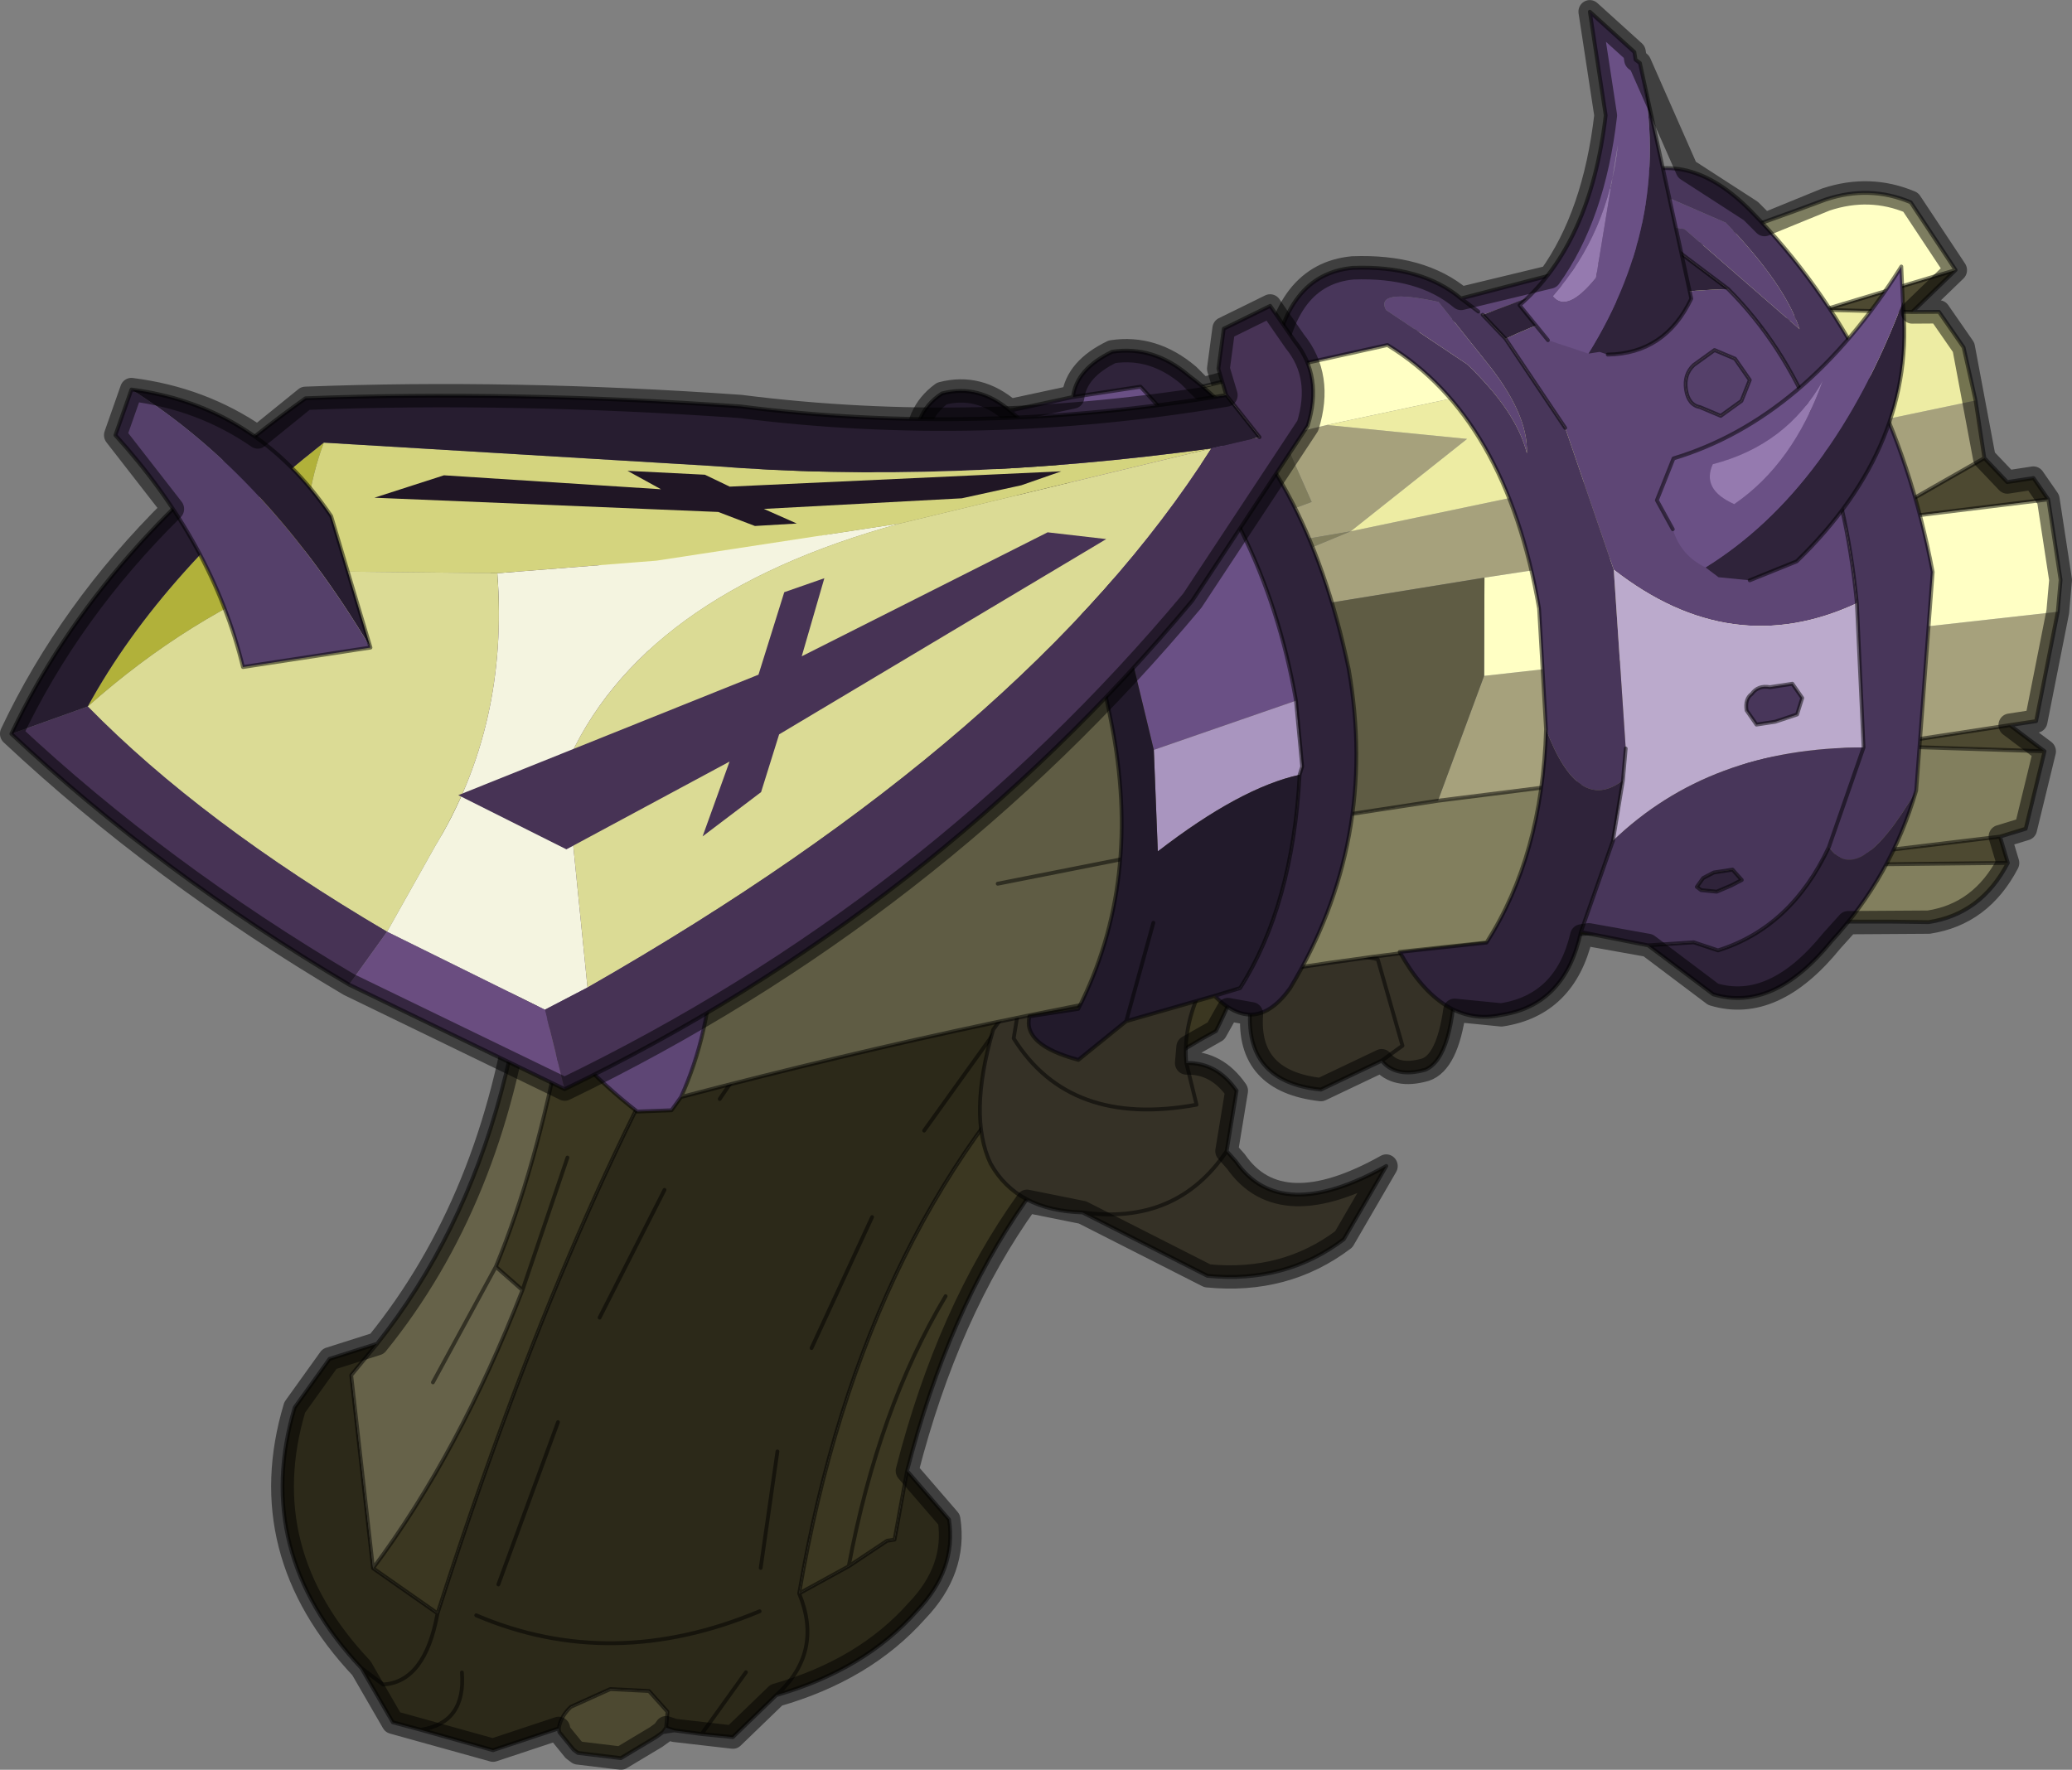<svg viewBox="0 0 220.52 188.39" xmlns="http://www.w3.org/2000/svg" xmlns:xlink="http://www.w3.org/1999/xlink"><rect x="0" y="0" width="220.52" height="188.39" fill="#808080" stroke="none"/><g transform="translate(-154.42 102.41)"><use transform="matrix(1.249 8.17 7.984 -1.22 162.56 -77.804)" width="20.65" height="25.3" xlink:href="#a"/><use transform="matrix(1.249 8.17 7.984 -1.22 149.06 -59.242)" width="10.05" height="17.95" xlink:href="#b"/></g><defs><use width="20.65" height="25.3" xlink:href="#c" id="a"/><use width="10.05" height="17.95" xlink:href="#d" id="b"/><g id="c"><path d="m14.6 1.6.35-.4 2.5-.1.7.75q.85-.3.8-.85L18.7.75l.25.25q.05.55-.8.85-5.1 2.6-8 5.15l1.55 4.55q2.2-3.35 6.9-4.95l-.25.7-.25.55v.1l-.85.3.7.45q.65 0 1.1-.6.65-.8.8-2l.45-.65-.1-.4-.1-.35-.05-.1-.2.05-.3-.2-.1-.5.15-.55q.1-.15.25-.2l.15-.9-.4-.9-.15-.35-.75-.3Q17-.45 15.25.4l-.55.55-.1.65m4.35.45q.65-.05.65-.65 0 .6-.65.65m.55 3.7.7-.7-.7.7M15.95 3.8l1.95-1.1-1.95 1.1m2.3-1.45q1 1.65.5 3.7.5-2.05-.5-3.7m1.6 3.75q-.45.7-1.25.5.8.2 1.25-.5m-6.65-.45 1.5-1.1-1.5 1.1M11.05 7.6l1.1-1.05-1.1 1.05m.75 2.7 1.15-1.15-1.15 1.15m4.95-3.7 1.45-.45-1.45.45m-2.8 1.7 1.55-1.05-1.55 1.05" fill="#2c2919" fill-rule="evenodd" transform="translate(.15 .1)"/><path d="m17.45 1.1-2.5.1-.35.4q-2.4 2.65-7 3.15l-.45.95q4.35-.95 6.7-2.4l.35.3q1.95-1.15 3.25-2.5M15.2 2.25 13.85 3.3l1.35-1.05" fill="#666249" fill-rule="evenodd" transform="translate(.15 .1)"/><path d="M19.85 3.2q-.15.05-.25.2l-.15.55.1.5.3.2.2-.05.05-.05.05-.1.2-.5-.15-.55-.05-.05-.25-.15h-.05" fill="#4d4931" fill-rule="evenodd" transform="translate(.15 .1)"/><path d="m18.15 1.85-.7-.75q-1.3 1.35-3.25 2.5l-.35-.3q-2.35 1.45-6.7 2.4-1.9 4.35 1.75 8.5 1.7.15 3.35-1.05 1.1-3.2 5-4.9l.85-.3v-.1l.25-.55.25-.7q-4.7 1.6-6.9 4.95L10.15 7q2.9-2.55 8-5.15m-5.55 2.6 1.6-.85-1.6.85m2.5 4.65q1.3-1.1 3.25-1.8-1.95.7-3.25 1.8" fill="#3b3721" fill-rule="evenodd" transform="translate(.15 .1)"/><path d="m17.6 1.2-2.5.1-.35.4.1-.65.55-.55q1.75-.85 3.45.35l.25.25q.05.55-.8.85l-.7-.75q-1.3 1.35-3.25 2.5L14 3.4l1.35-1.05m4.4-.85q0 .6-.65.65M20 3.3l.15-.9-.4-.9-.15-.35-.75-.3M20 3.3q-.15.05-.25.2l-.15.55.1.5.3.2.2-.05.05.1.1.35-.7.7m.6-1.2.05-.1.2-.5-.15-.55-.05-.05-.25-.15H20m.25 1.5v-.15l-.05.05m-2.8 3.65.7.45q.65 0 1.1-.6.65-.8.8-2l.45-.65-.1-.4m-1.45 1q.5-2.05-.5-3.7m-.35.35L16.1 3.9M7.3 5.8l.45-.95q4.6-.5 7-3.15M14 3.4q-2.35 1.45-6.7 2.4-1.9 4.35 1.75 8.5 1.7.15 3.35-1.05 1.1-3.2 5-4.9l.85-.3v-.1l.25-.55.25-.7q.8.2 1.25-.5m-5.65-2.5-1.6.85m2.1.1-1.5 1.1m4.95-3.8q-5.1 2.6-8 5.15l1.55 4.55q2.2-3.35 6.9-4.95M13.1 9.25l-1.15 1.15m.35-3.75L11.2 7.7m7.3-.3q-1.95.7-3.25 1.8m.4-1.85L14.1 8.4m4.25-2.15-1.45.45" fill="none" stroke="#000" stroke-linecap="round" stroke-linejoin="round" stroke-opacity=".502" stroke-width=".05"/><path d="M11.9 16.4q1.15-.2 1.25-.6.05-.4-.2-.55l.25-.85q-.25-1-1.2-.75l-.1.05-.7.1-.25-.05q.8-1 1.65-1.05.05.4.45.6l.75-.25.15.1q.9.45.35 1.95l.85-.7q.45-.85.2-1.85l-1.05-1.5q-.15-.85-.8-1.1-.65-.2-1.7.3l-.45.45q-1.55.65-2.2 2.2-.5 1.85.55 2.95 1 .95 2.15.6l.05-.05m2.4-5.35q.35 1.2-.5 2 .85-.8.5-2m-1.7 1.65.55.05q.05-1.7-1.2-2.25l-.6.2.6-.2q1.25.55 1.2 2.25l-.55-.05m.35 2.55-.15.3-1.15-.15-.3-.85q0-.35.15-.6l.2-.2.2-.05-.2.05-.2.2q-.15.25-.15.6l.3.85 1.15.15.15-.3m-2.95-1q.45-.55.95-.5-.5-.05-.95.5m1.2-.45q-.65.3-.6 1.4 0 1.2 1.25 1.25-1.25-.05-1.25-1.25-.05-1.1.6-1.4" fill="#353126" fill-rule="evenodd" transform="translate(.15 .1)"/><path d="M12.05 16.5q1.15-.2 1.25-.6.05-.4-.2-.55l.25-.85q-.25-1-1.2-.75l-.1.05-.7.1-.25-.05q.8-1 1.65-1.05.05.4.45.6l.75-.25.15.1q.9.45.35 1.95l.85-.7q.45-.85.2-1.85l-1.05-1.5q-.15-.85-.8-1.1-.65-.2-1.7.3l-.45.45q-1.55.65-2.2 2.2-.5 1.85.55 2.95 1 .95 2.15.6l.05-.05-.05.05q-1.25-.05-1.25-1.25-.05-1.1.6-1.4m-.25-.05q-.5-.05-.95.5m1.9-.55-.2.05-.2.2q-.15.25-.15.6l.3.85 1.15.15.15-.3m-1.6-4.55.6-.2q1.25.55 1.2 2.25l-.55-.05m1.2.35q.85-.8.5-2" fill="none" stroke="#000" stroke-linecap="round" stroke-linejoin="round" stroke-opacity=".502" stroke-width=".05"/><path d="m11.65 23.8-.35-.05-.1-3.2.45 3.25m-1.35.7-.4-.4v-1.8l.4 2.2m-3.2.55-.3-.15v-.35l-.35-.25.45-1.2.1-1.5.1 3.45m-2.65-1.4L4 24.3l.25-1.8.2 1.15" fill="#4d4931" fill-rule="evenodd" transform="translate(.15 .1)"/><path d="M9.9 24.1v.35l-1.35.5-.3-7.6 1.5-.85.15 5.8v1.8m-3.45.2H5.7l.45-8.4-.95 1.7-.45-1.8.05-.6.9.25.5-2.45-.05 2.9.9-3.75-.05 5.4v4.05l-.1 1.5-.45 1.2" fill="#a6a17c" fill-rule="evenodd" transform="translate(.15 .1)"/><path d="m8.55 24.95-.4.1H7.1L7 21.6v-4.05l1.25-.2.3 7.6M4 24.3l-.95-.45q-.3-.5-.2-1.1 1.4-6.85 1.6-17.2l.9.65-.55 9-.05.6-.25 4.4-.25 2.3L4 24.3" fill="#ffffc4" fill-rule="evenodd" transform="translate(.15 .1)"/><path d="m5.7 24.3-.7-.05-.5-.25-.05-.35-.2-1.15.25-2.3.25-4.4.45 1.8.95-1.7-.45 8.4" fill="#edeca3" fill-rule="evenodd" transform="translate(.15 .1)"/><path d="M11.6 14.2q0 4.6.65 8.45 0 .7-.6 1.15l-.45-3.25.1 3.2-.05.35-.95.4-.4-2.2-.15-5.8v-1.2l1.85-1.1m-6.25-8 1.75.55-.05 5.4-.9 3.75.05-2.9-.5 2.45-.9-.25.55-9" fill="#827f5e" fill-rule="evenodd" transform="translate(.15 .1)"/><path d="M12.05 6.05q-.45 4.35-.45 8.15l-1.85 1.1v1.2l-1.5.85-1.25.2.1-10.8 1 .1q2.45.2 3.95-.8m-2.1 4.55-.2 4.7.2-4.7" fill="#5f5c44" fill-rule="evenodd" transform="translate(.15 .1)"/><path d="M4.45 5.55 4.4 5.5l.15-.35q1.95-1.6 3.9-1.55 2.2.4 3.7 1.85l.05.45-.15.15q-1.5 1-3.95.8l-1-.1-1.75-.55-.9-.65" fill="#5e4675" fill-rule="evenodd" transform="translate(.15 .1)"/><path d="m4.6 5.65-.05-.05.15-.35q1.95-1.6 3.9-1.55 2.2.4 3.7 1.85l.05.45-.15.15q-.45 4.35-.45 8.15 0 4.6.65 8.45 0 .7-.6 1.15l-.35-.05-.05.35-.95.4-.4-.4v.35l-1.35.5-.4.1H7.25l-.3-.15v-.35l-.35-.25h-.75l-.7-.05-.5-.25-.05-.35-.45.65-.95-.45q-.3-.5-.2-1.1Q4.4 16 4.6 5.65l.9.65 1.75.55 1 .1q2.45.2 3.95-.8M9.9 16.6v-1.2l.2-4.7m-5.45 9.6-.25 2.3.2 1.15m2.55-2.05.1 3.45M4.4 22.6l-.25 1.8m2.45 0 .45-1.2.1-1.5m2.9.7v1.8m0-1.8-.15-5.8m1.9 7.3-.45-3.25.1 3.2m-1 .75-.4-2.2" fill="none" stroke="#000" stroke-linecap="round" stroke-linejoin="round" stroke-opacity=".502" stroke-width=".05"/><path d="M3.95 11.7q.65.6 2.3 1l2.3.2-.35 1.95q-2.4-.05-4.3-1.4v-.9l.05-.85" fill="#6a5085" fill-rule="evenodd" transform="translate(.15 .1)"/><path d="m8.55 12.9 1.3-.15q-.65 1.2-.7 2l-.1.05-.85.05.35-1.95" fill="#a995bf" fill-rule="evenodd" transform="translate(.15 .1)"/><path d="M9.15 14.75q1.65-.35 2.6-1.2l.05-.35q.6.45.05 1-1.7 1.45-3.95 1.4-2.7-.15-4.05-1.5-.45-.4-.45-.95.15-.5.5-.6v.9q1.9 1.35 4.3 1.4l.85-.05.1-.05M4.7 14.2l.15.25.85.2-1-.45" fill="#2f233a" fill-rule="evenodd" transform="translate(.15 .1)"/><path d="M3.95 11.7q-.4-.35-.35-.85.2-.45.75-.45l-.1.7q1.4 1.2 3.85 1.3 2.1.1 3.6-1v-.65q.35-.15.65.55l-.4.7-.15 1.2-.05.35q-.95.85-2.6 1.2.05-.8.7-2l-1.3.15-2.3-.2q-1.65-.4-2.3-1m6.8.85 1.2-.55-1.2.55" fill="#221a2b" fill-rule="evenodd" transform="translate(.15 .1)"/><path d="m4.7 14.2 1 .45-.85-.2-.15-.25" fill="#8465a3" fill-rule="evenodd" transform="translate(.15 .1)"/><path d="m12.1 12.1.4-.7q-.3-.7-.65-.55v.65q-1.5 1.1-3.6 1-2.45-.1-3.85-1.3l.1-.7q-.55 0-.75.45-.05.5.35.85.65.6 2.3 1m2.9 2.05q1.65-.35 2.6-1.2l.05-.35.15-1.2-1.2.55m-1.6 2.2-.1.05-.85.05q-2.4-.05-4.3-1.4v-.9q-.35.1-.5.6 0 .55.45.95 1.35 1.35 4.05 1.5 2.25.05 3.95-1.4.55-.55-.05-1M4.1 11.8l-.05.85" fill="none" stroke="#000" stroke-linecap="round" stroke-linejoin="round" stroke-opacity=".502" stroke-width=".05"/><path d="m3.4 17.8.25.25-.5 2.45L3 20l.2-.3.05-.4.15-1.5m.6.5 1.25.6 1.9.35q1.4 1.35.9 3.1-2.65.15-4.25-1.05-.2-1.65.2-3m.25-.55q.7.55 1.25.6-.5.1-1.25-.35l-.85-.5q-.3-.8 0-.7l.85.95m-1.3 3.1 1.5 1.3q-.6-.1-1.5-.75l-.4-.65q-.05-.65.2-.6l.2.7m1.75.4.3.15.25-.15.15-.3-.15-.25q-.05-.15-.25-.15t-.3.15l-.15.3.15.25" fill="#5e4675" fill-rule="evenodd" transform="translate(.15 .1)"/><path d="m7.15 19.25 2.3-.2.4-.1.75-.25q-1 1.45-.7 3.45l-1.85.2q.5-1.75-.9-3.1M9.2 20.7q-.15 0-.2.1-.1.1-.05.25v.3l.2.1.2-.1.05-.3v-.25l-.2-.1" fill="#bac" fill-rule="evenodd" transform="translate(.15 .1)"/><path d="M4.7 21.25 4.55 21l.15-.3q.1-.15.3-.15t.25.15l.15.25-.15.3-.25.15-.3-.15" fill="#55406a" fill-rule="evenodd" transform="translate(.15 .1)"/><path d="M3.4 17.8q-.5-.45-.6-1.35-.05-.9 1.15-1.25l-.1 1.55Q5 18.15 7.5 18.2l1.55-.15q1.15.25.8.9l-.4.1-2.3.2-1.9-.35L4 18.3l-.35-.25-.25-.25m8.3.3.3.85.05.6.15.3q-.15 1-1.1 1.65.6.3-.55 1.25l-2.75.65q-2.85-.1-4.95-1.65-.95-.7-.65-1.6.2-.7 1.05-.85l-.05.4-.2.3.15.5.1.25.55.55q1.6 1.2 4.25 1.05l1.85-.2q-.3-2 .7-3.45l1.1-.6m-7.45-.35-.85-.95q-.3-.1 0 .7l.85.5q.75.45 1.25.35-.55-.05-1.25-.6m-1.3 3.1-.2-.7q-.25-.05-.2.6l.4.65q.9.65 1.5.75l-1.5-1.3m6.25-.15.2.1v.25l-.05.3-.2.1-.2-.1v-.3q-.05-.15.05-.25.05-.1.2-.1m2.2-.95-.05-.05-.1.1-.05.15v.25l.15.1.05-.15.05-.2-.05-.2m-.3 1.75-1.2.65 1.2-.65" fill="#48365a" fill-rule="evenodd" transform="translate(.15 .1)"/><path d="m3.65 18.05.35.25q-.4 1.35-.2 3l-.55-.55-.1-.25.5-2.45m6.2.9q.35-.65-.8-.9 1.6-.3 2.6-1.2l-.05-1.15q1.05.4 1 1.2 0 .85-.9 1.2l-1.1.6-.75.25m2.15 0 .75.75q.35.75-.45 1.65-.7.9-1.75 1.4 1.15-.95.55-1.25.95-.65 1.1-1.65l-.15-.3-.05-.6m-.6.8.05.2-.05.2-.05.15-.15-.1v-.25l.05-.15.1-.1.05.05" fill="#2f233a" fill-rule="evenodd" transform="translate(.15 .1)"/><path d="m9.2 18.15-1.55.15q-2.5-.05-3.65-1.45l.1-1.55q-1.2.35-1.15 1.25.1.9.6 1.35l.2.2m.05.05.35.25 1.25.6m4.2.15.4-.1m-.8-.9q1.6-.3 2.6-1.2l-.05-1.15q1.05.4 1 1.2 0 .85-.9 1.2l.3.85.75.75q.35.75-.45 1.65-.7.9-1.75 1.4l-2.75.65Q5.1 23.4 3 21.85q-.95-.7-.65-1.6.2-.7 1.05-.85l.15-1.5m-.25 2.7-.15-.5.2-.3.05-.4m.55 2-.55-.55-.1-.25m1.55.75.3.15.25-.15.15-.3-.15-.25q-.05-.15-.25-.15t-.3.15l-.15.3.15.25m4.5-.55q-.15 0-.2.1-.1.1-.05.25v.3l.2.1.2-.1.05-.3v-.25l-.2-.1m.7 1.45-1.85.2q-2.65.15-4.25-1.05m7.6-1.55-.05-.05-.1.1-.05.15v.25l.15.1.05-.15.05-.2-.05-.2m.6-.8.05.6.15.3q-.15 1-1.1 1.65m.6-3.4-1.1.6-.75.25m.05 3.2 1.2-.65" fill="none" stroke="#000" stroke-linecap="round" stroke-linejoin="round" stroke-opacity=".502" stroke-width=".05"/><path d="M4.4 19.6q.1.75-.55 1.2l-3.1-.2q2 .15 3.6-1.25v.15l.05.1m2.9.85.15.15.1.4-.15.65q-1.25 1.8-3.1 1.9 2.25-1.3 3-3.1" fill="#2f233a" fill-rule="evenodd" transform="translate(.15 .1)"/><path d="M3.55 19q-.7.85-1.8 1.15l1.65-.55q.4-.45.15-.6m.8.35q-1.6 1.4-3.6 1.25l-.05-.05H.6l-.6-.5h1.35q1.6-.45 2.25-1.5l.5.3.25.5m-.05 4.2-.45.05q1.75-1.55 2-3.35l.5-.3.4.15q.35.05.55.35-.75 1.8-3 3.1m1.7-2.8q-.1 1-.85 1.6 1-.55 1.4-1.4-.25-.4-.55-.2" fill="#6a5085" fill-rule="evenodd" transform="translate(.15 .1)"/><path d="M3.55 19q.25.15-.15.6l-1.65.55q1.1-.3 1.8-1.15M6 20.75q.3-.2.55.2-.4.85-1.4 1.4.75-.6.85-1.6" fill="#957aaf" fill-rule="evenodd" transform="translate(.15 .1)"/><path d="m.9 20.7 3.1.2q.65-.45.55-1.2m-3.65 1-.05-.05h-.1l-.6-.5H1.5q1.6-.45 2.25-1.5l.5.3m.2 4.7L4 23.7q1.75-1.55 2-3.35l.5-.3.4.15m.8.9-.15.65q-1.25 1.8-3.1 1.9" fill="none" stroke="#000" stroke-linecap="round" stroke-linejoin="round" stroke-opacity=".502" stroke-width=".05"/><path d="m19.6 1.15-.75-.3Q17.15-.35 15.4.5l-.55.55-.1.65q-1.6 1.8-4.25 2.6l-1.9-.6q-1.95-.05-3.9 1.55l-.15.35.05.05-.15 4.85q-.5.05-.7.45-.05.5.35.85l-.05.85q-.35.1-.5.6 0 .55.45.95l.2.15-.1.95q-1.2.35-1.15 1.25.1.9.6 1.35l-.1 1.2q-.7.7-1.95 1.05H.15l.6.5h.1l.05.05 1.45.4.65.75.2.15-.2.85q-.1.6.2 1.1l.95.45.45-.65.05.35.5.25 1.45.05.35.25V25l.3.15H8.3l.4-.1 1.35-.5v-.35l.4.4.95-.4.05-.35.35.05q.6-.45.6-1.15l-.15-1.05.2-.25q.8-.9.45-1.65l-.75-.75-.25-.75v-.1q.85-.35.85-1.2l-.15-.6q.65-.2.7-.5.05-.4-.2-.55l.25-.85q-.25-.95-1.1-.75l-.1-.3.25-.2.15-.4.2-.05q.05.4.45.6l.75-.25.15.1q.9.45.35 1.95l.85-.7q.45-.85.2-1.85l-1.05-1.5-.25-.7q1.25-1.25 3.2-2.1l.7.45q.65 0 1.1-.6.65-.8.8-2l.45-.65-.2-.75-.05-.1.05-.05.05-.1.2-.5-.15-.55-.05-.05-.25-.15H20l.15-.9z" fill="none" stroke="#000" stroke-linecap="round" stroke-linejoin="round" stroke-opacity=".51" stroke-width=".3"/></g><g id="d"><path d="M3.05 6.65Q5 6.5 6.4 5.3l1-.8 1.3 1.9-.2.6-2.85.15Q3.6 8.45 3.2 12V8.75l-.15-2.1" fill="#f4f4e0" fill-rule="evenodd" transform="translate(.15 .15)"/><path d="m7.4 4.5-1 .8Q5 6.5 3.05 6.65l-.4-2.5q.35-1.6 1.3-3.1Q5.65 2.3 7.4 4.5M3.2 12q.4-3.55 2.45-4.85L8.5 7q-2.35 6.25-5.65 9.2L3.2 12" fill="#dbdb95" fill-rule="evenodd" transform="translate(.15 .15)"/><path d="m2.65 4.15.4 2.5.15 2.1V12l-.35 4.2q-.05-3.5-.75-6.55l-1.05-5q.7-.4 1.6-.5" fill="#d4d47e" fill-rule="evenodd" transform="translate(.15 .15)"/><path d="M3.95 1.05q-.95 1.5-1.3 3.1-.9.1-1.6.5 1.3-2.35 2.9-3.6" fill="#b1b13a" fill-rule="evenodd" transform="translate(.15 .15)"/><path d="M7.4 4.5Q5.65 2.3 3.95 1.05L4.15 0Q6.2 1.65 8 3.9l-.6.6M8.5 7l.2-.6 1.05.1q-1.55 5.15-5 9.15l-2 1.85q-.6.3-1.1 0l-.5-.25.2-.65.5-.15.35.05.6.35.05-.65Q6.15 13.25 8.5 7" fill="#473355" fill-rule="evenodd" transform="translate(.15 .15)"/><path d="M8.7 6.4 7.4 4.5l.6-.6 1.75 2.6-1.05-.1" fill="#6a4d80" fill-rule="evenodd" transform="translate(.15 .15)"/><path d="m4.15 0-.2 1.05q-1.6 1.25-2.9 3.6l1.05 5q.7 3.05.75 6.55l-.05.65-.6-.35q.05-3.3-.8-6.35Q.75 7.2.45 4.5 1.9 1.55 4.15 0" fill="#271d30" fill-rule="evenodd" transform="translate(.15 .15)"/><path d="M8.15 4.05Q6.35 1.8 4.3.15 2.05 1.7.6 4.65q.3 2.7.95 5.65.85 3.05.8 6.35l.6.35M9.9 6.65l-1.75-2.6m-5.8 12.6L2 16.6l-.5.15-.2.65.5.25q.5.3 1.1 0l2-1.85q3.45-4 5-9.15" fill="none" stroke="#000" stroke-linecap="round" stroke-linejoin="round" stroke-opacity=".502" stroke-width=".05"/><path d="m1.85 5.2.85 4.45.25.45.05.55-.25-.4.25 2.6-.05.8-.1.55-.45-4.35-.2-.3-.2-1 .3.4-.6-2.8.15-.95" fill="#201625" fill-rule="evenodd" transform="translate(.15 .15)"/><path d="m3.75 10.9.1-.55 1-.5.95-4.15.9 1.3-.8 2.3.9-.5-.45.85-.7.35-1.85 4.65-.2-.75 1.1-3.45-.95.45" fill="#473355" fill-rule="evenodd" transform="translate(.15 .15)"/><path d="M0 2.25q1.35 1.6 3.75 2.6L2 4.6Q.45 3.85 0 2.25" fill="#271d30" fill-rule="evenodd" transform="translate(.15 .15)"/><path d="m0 2.25.55-.3Q2.1 3 3.75 3.15v1.7q-2.4-1-3.75-2.6" fill="#55406a" fill-rule="evenodd" transform="translate(.15 .15)"/><path d="M3.9 5V3.3Q2.25 3.15.7 2.1l-.55.3M3.9 5l-1.75-.25Q.6 4 .15 2.4" fill="none" stroke="#000" stroke-linecap="round" stroke-linejoin="round" stroke-opacity=".502" stroke-width=".05"/><path d="M9.9 6.65q-1.55 5.15-5 9.15l-2 1.85q-.6.3-1.1 0l-.5-.25.2-.65.5-.15.35.05q.05-3.3-.8-6.35Q.9 7.35.6 4.65l.4-.7Q.4 3.3.15 2.4l.55-.3 1.05.6Q2.85 1.15 4.3.15q2.05 1.65 3.85 3.9z" fill="none" stroke="#000" stroke-linecap="round" stroke-linejoin="round" stroke-opacity=".502" stroke-width=".3"/></g></defs></svg>